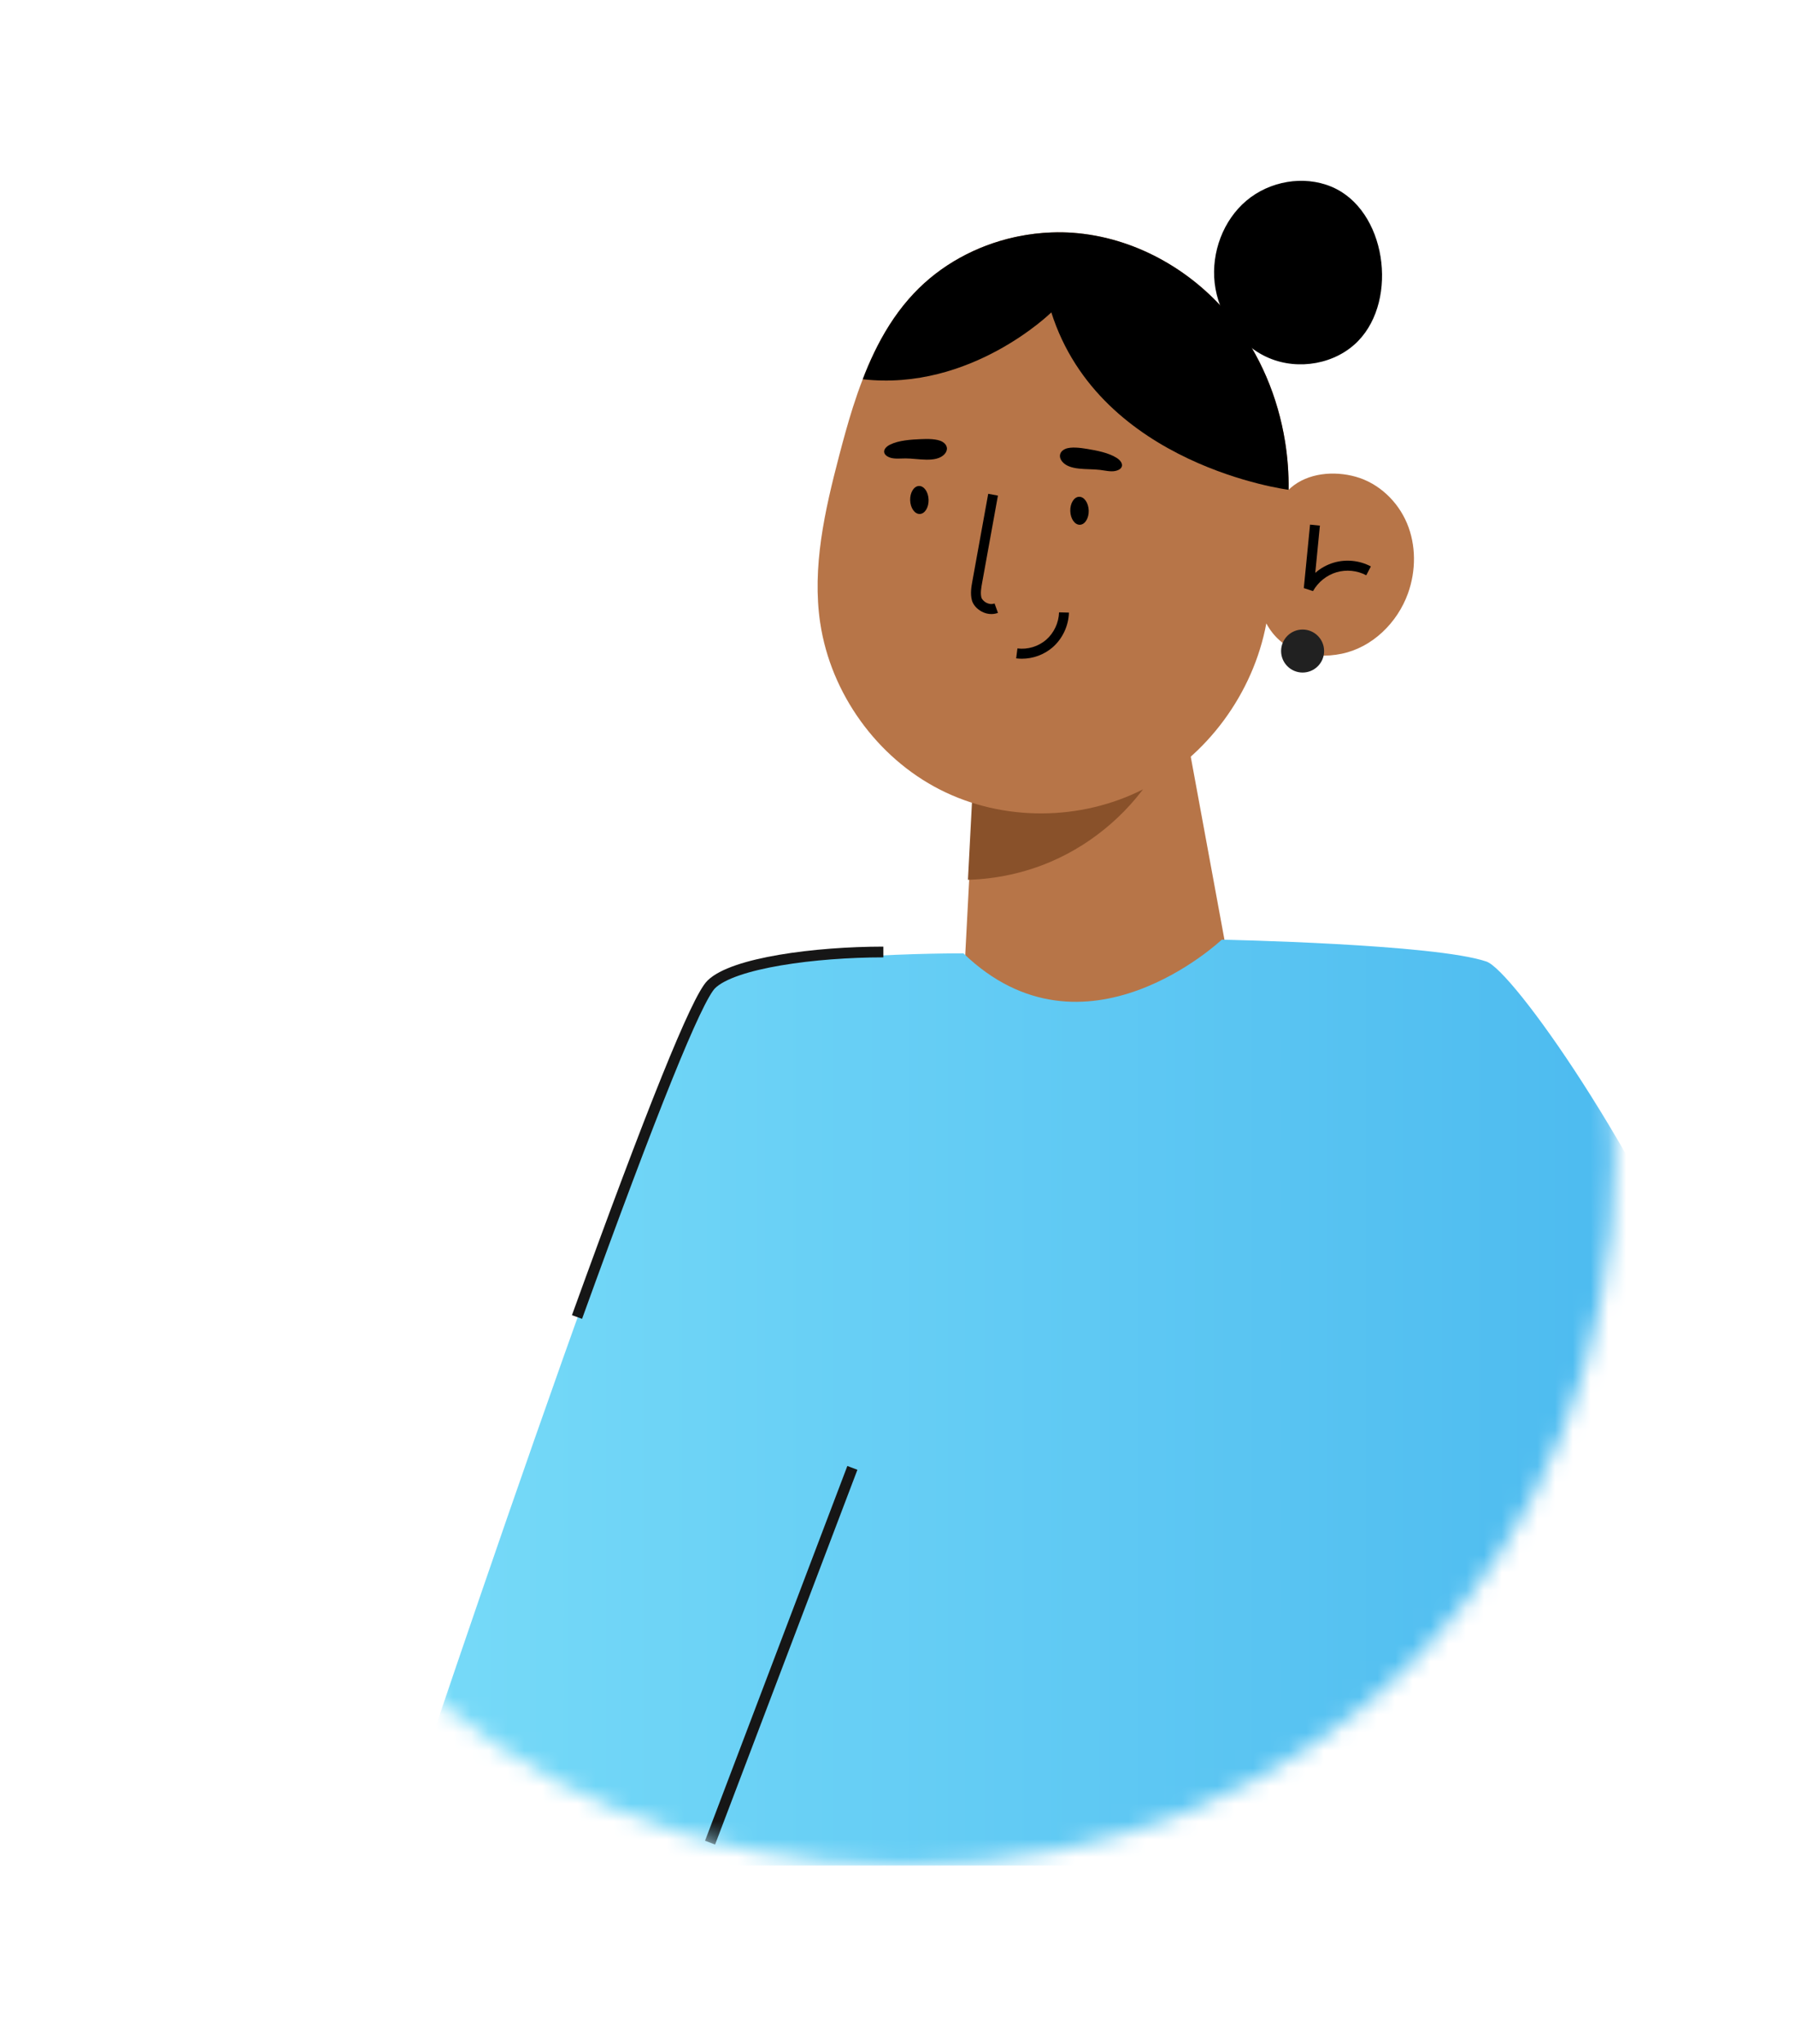 <svg xmlns="http://www.w3.org/2000/svg" xmlns:xlink="http://www.w3.org/1999/xlink" width="101" height="115" viewBox="0 0 101 115">
    <defs>
        <linearGradient id="prefix__d" x1="3.187%" x2="96.813%" y1="53.187%" y2="53.187%">
            <stop offset="0%" stop-color="#76DAF8"/>
            <stop offset="100%" stop-color="#41B2ED"/>
        </linearGradient>
        <filter id="prefix__a" width="117.4%" height="146.9%" x="-8.7%" y="-23.5%" filterUnits="objectBoundingBox">
            <feOffset dy="2" in="SourceAlpha" result="shadowOffsetOuter1"/>
            <feGaussianBlur in="shadowOffsetOuter1" result="shadowBlurOuter1" stdDeviation="5"/>
            <feColorMatrix in="shadowBlurOuter1" result="shadowMatrixOuter1" values="0 0 0 0 0 0 0 0 0 0 0 0 0 0 0 0 0 0 0.07 0"/>
            <feMerge>
                <feMergeNode in="shadowMatrixOuter1"/>
                <feMergeNode in="SourceGraphic"/>
            </feMerge>
        </filter>
        <path id="prefix__b" d="M39.917 97.978c23.641-.046 39.917-17.872 39.917-39.917 0-13.46-8.75-45.769-10.925-55.037-10.92-5.022-22.636-1.23-31.22-1.23C11.698 27.022 0 36.015 0 58.06c0 22.045 16.275 39.963 39.917 39.917z"/>
    </defs>
    <g fill="none" fill-rule="evenodd" filter="url(#prefix__a)" transform="translate(10 5)">
        <circle cx="40.32" cy="57.6" r="40.32" fill="#FFF"/>
        <g transform="translate(1)">
            <mask id="prefix__c" fill="#fff">
                <use xlink:href="#prefix__b"/>
            </mask>
            <g mask="url(#prefix__c)">
                <g transform="translate(10.886 3.024)">
                    <path fill="#B77548" d="M32.054 50.803L48.384 50.315 44.465 29.03 33.173 29.368 33.042 31.89 32.638 39.647z"/>
                    <path fill="#89512A" d="M32.577 39.484c1.605-.045 3.203-.39 4.681-1.026 2.455-1.057 4.57-2.91 5.951-5.222-3.294-.421-6.568-.968-9.862-1.391-.121-.015-.244-.03-.369-.042l-.401 7.681z"/>
                    <path fill="#B77548" d="M24.267 25.039c.594 3.97 3.197 7.57 6.742 9.373 3.546 1.803 7.933 1.773 11.472-.043 3.537-1.815 6.148-5.366 6.886-9.313.83 1.56 2.52 2.06 4.237 1.708 1.714-.35 3.135-1.734 3.733-3.398.455-1.267.464-2.71-.058-3.95-.523-1.241-1.592-2.251-2.877-2.612-1.226-.345-2.689-.217-3.651.613l-.131.121c.012-.911-.054-1.825-.201-2.723-.404-2.495-1.4-4.889-2.96-6.857-2.123-2.678-5.295-4.521-8.67-4.855-.396-.04-.797-.059-1.198-.054-.105.001-.211.002-.315.008-.632.022-1.26.098-1.88.224h-.001l-.211.045C33.05 3.8 31.049 4.88 29.54 6.48c-.834.882-1.502 1.89-2.054 2.967-.252.49-.48.997-.688 1.513-.05.12-.096.238-.14.358-.203.52-.385 1.048-.555 1.58-.287.905-.537 1.822-.774 2.728-.804 3.075-1.533 6.267-1.063 9.414"/>
                    <path fill="#000" d="M51.996 23.237l-.52-.168.351-3.572.554.056-.26 2.659c.3-.262.654-.46 1.038-.574.69-.205 1.453-.128 2.09.212l-.259.498c-.51-.272-1.121-.333-1.675-.17-.554.165-1.034.55-1.32 1.059M33.895 24.53c-.18 0-.364-.045-.536-.136-.279-.146-.492-.39-.558-.636-.1-.375-.031-.763.025-1.073l.892-4.922.547.102-.892 4.921c-.05.282-.103.573-.035.824.017.062.107.194.277.283.107.056.275.11.46.04l.192.53c-.12.045-.246.067-.372.067"/>
                    <circle cx="51.408" cy="26.611" r="1.21" fill="#212121"/>
                    <path fill="#000" d="M35.615 27.044c-.108 0-.216-.007-.324-.02l.072-.56c.573.075 1.177-.108 1.616-.488.438-.38.71-.958.725-1.543l.556.015c-.02.742-.363 1.473-.92 1.956-.474.411-1.1.64-1.725.64M38.336 18.734c.012.434.254.78.54.772.287-.009.51-.368.497-.803-.014-.435-.256-.78-.542-.772-.286.009-.508.368-.495.803M29.326 18.126c.013.435.256.781.541.772.287-.008.509-.368.496-.802-.013-.436-.255-.78-.541-.773-.287.01-.508.369-.496.803M29.076 15.772c-.268 0-.628.04-.87-.042-.474-.16-.448-.527.015-.747.478-.228 1.153-.273 1.698-.296.37-.017.92-.027 1.223.15.29.168.335.463.117.697-.475.507-1.504.236-2.183.238M39.994 16.416c.266.034.62.117.87.063.49-.101.506-.468.073-.743-.449-.283-1.115-.41-1.653-.499-.365-.06-.91-.136-1.232.002-.308.132-.387.421-.197.678.411.56 1.466.415 2.139.5M54.538 9.16c-1.268 1.307-3.357 1.672-5.026.961-1.668-.71-2.853-2.414-3.054-4.236-.188-1.709.48-3.51 1.784-4.614C49.544.17 51.457-.173 53.027.481c3.083 1.284 3.791 6.33 1.511 8.678"/>
                    <path fill="url(#prefix__d)" d="M71.885 93.368c18.672-9.1-7.258-48.289-10.128-49.282-2.871-.994-14.898-1.233-14.898-1.233s-7.735 7.327-14.534.77c0 0-11.81-.055-14.158 1.848C15.818 47.374 0 94.954 0 94.954h66.647"/>
                    <path fill="#000" d="M26.659 11.317c6.083.695 10.61-3.763 10.61-3.763 2.74 8.632 13.351 9.984 13.351 9.984.012-.91-.055-1.825-.2-2.723-.404-2.495-1.401-4.888-2.962-6.857-2.123-2.678-5.294-4.521-8.669-4.856-.397-.04-.797-.058-1.199-.054-.105.002-.21.004-.315.008-.631.023-1.26.099-1.88.225-.071.014-.141.03-.21.045-2.135.475-4.135 1.553-5.644 3.153-.834.882-1.502 1.889-2.055 2.966-.25.49-.479.997-.688 1.515-.048.118-.096.237-.14.357"/>
                </g>
            </g>
            <path stroke="#161616" stroke-width=".605" d="M28.953 96.689L36.961 75.6M38.705 46.57c-3.815 0-8.457.608-9.686 1.827-.819.813-3.336 7.05-7.552 18.713" mask="url(#prefix__c)"/>
        </g>
    </g>
</svg>
